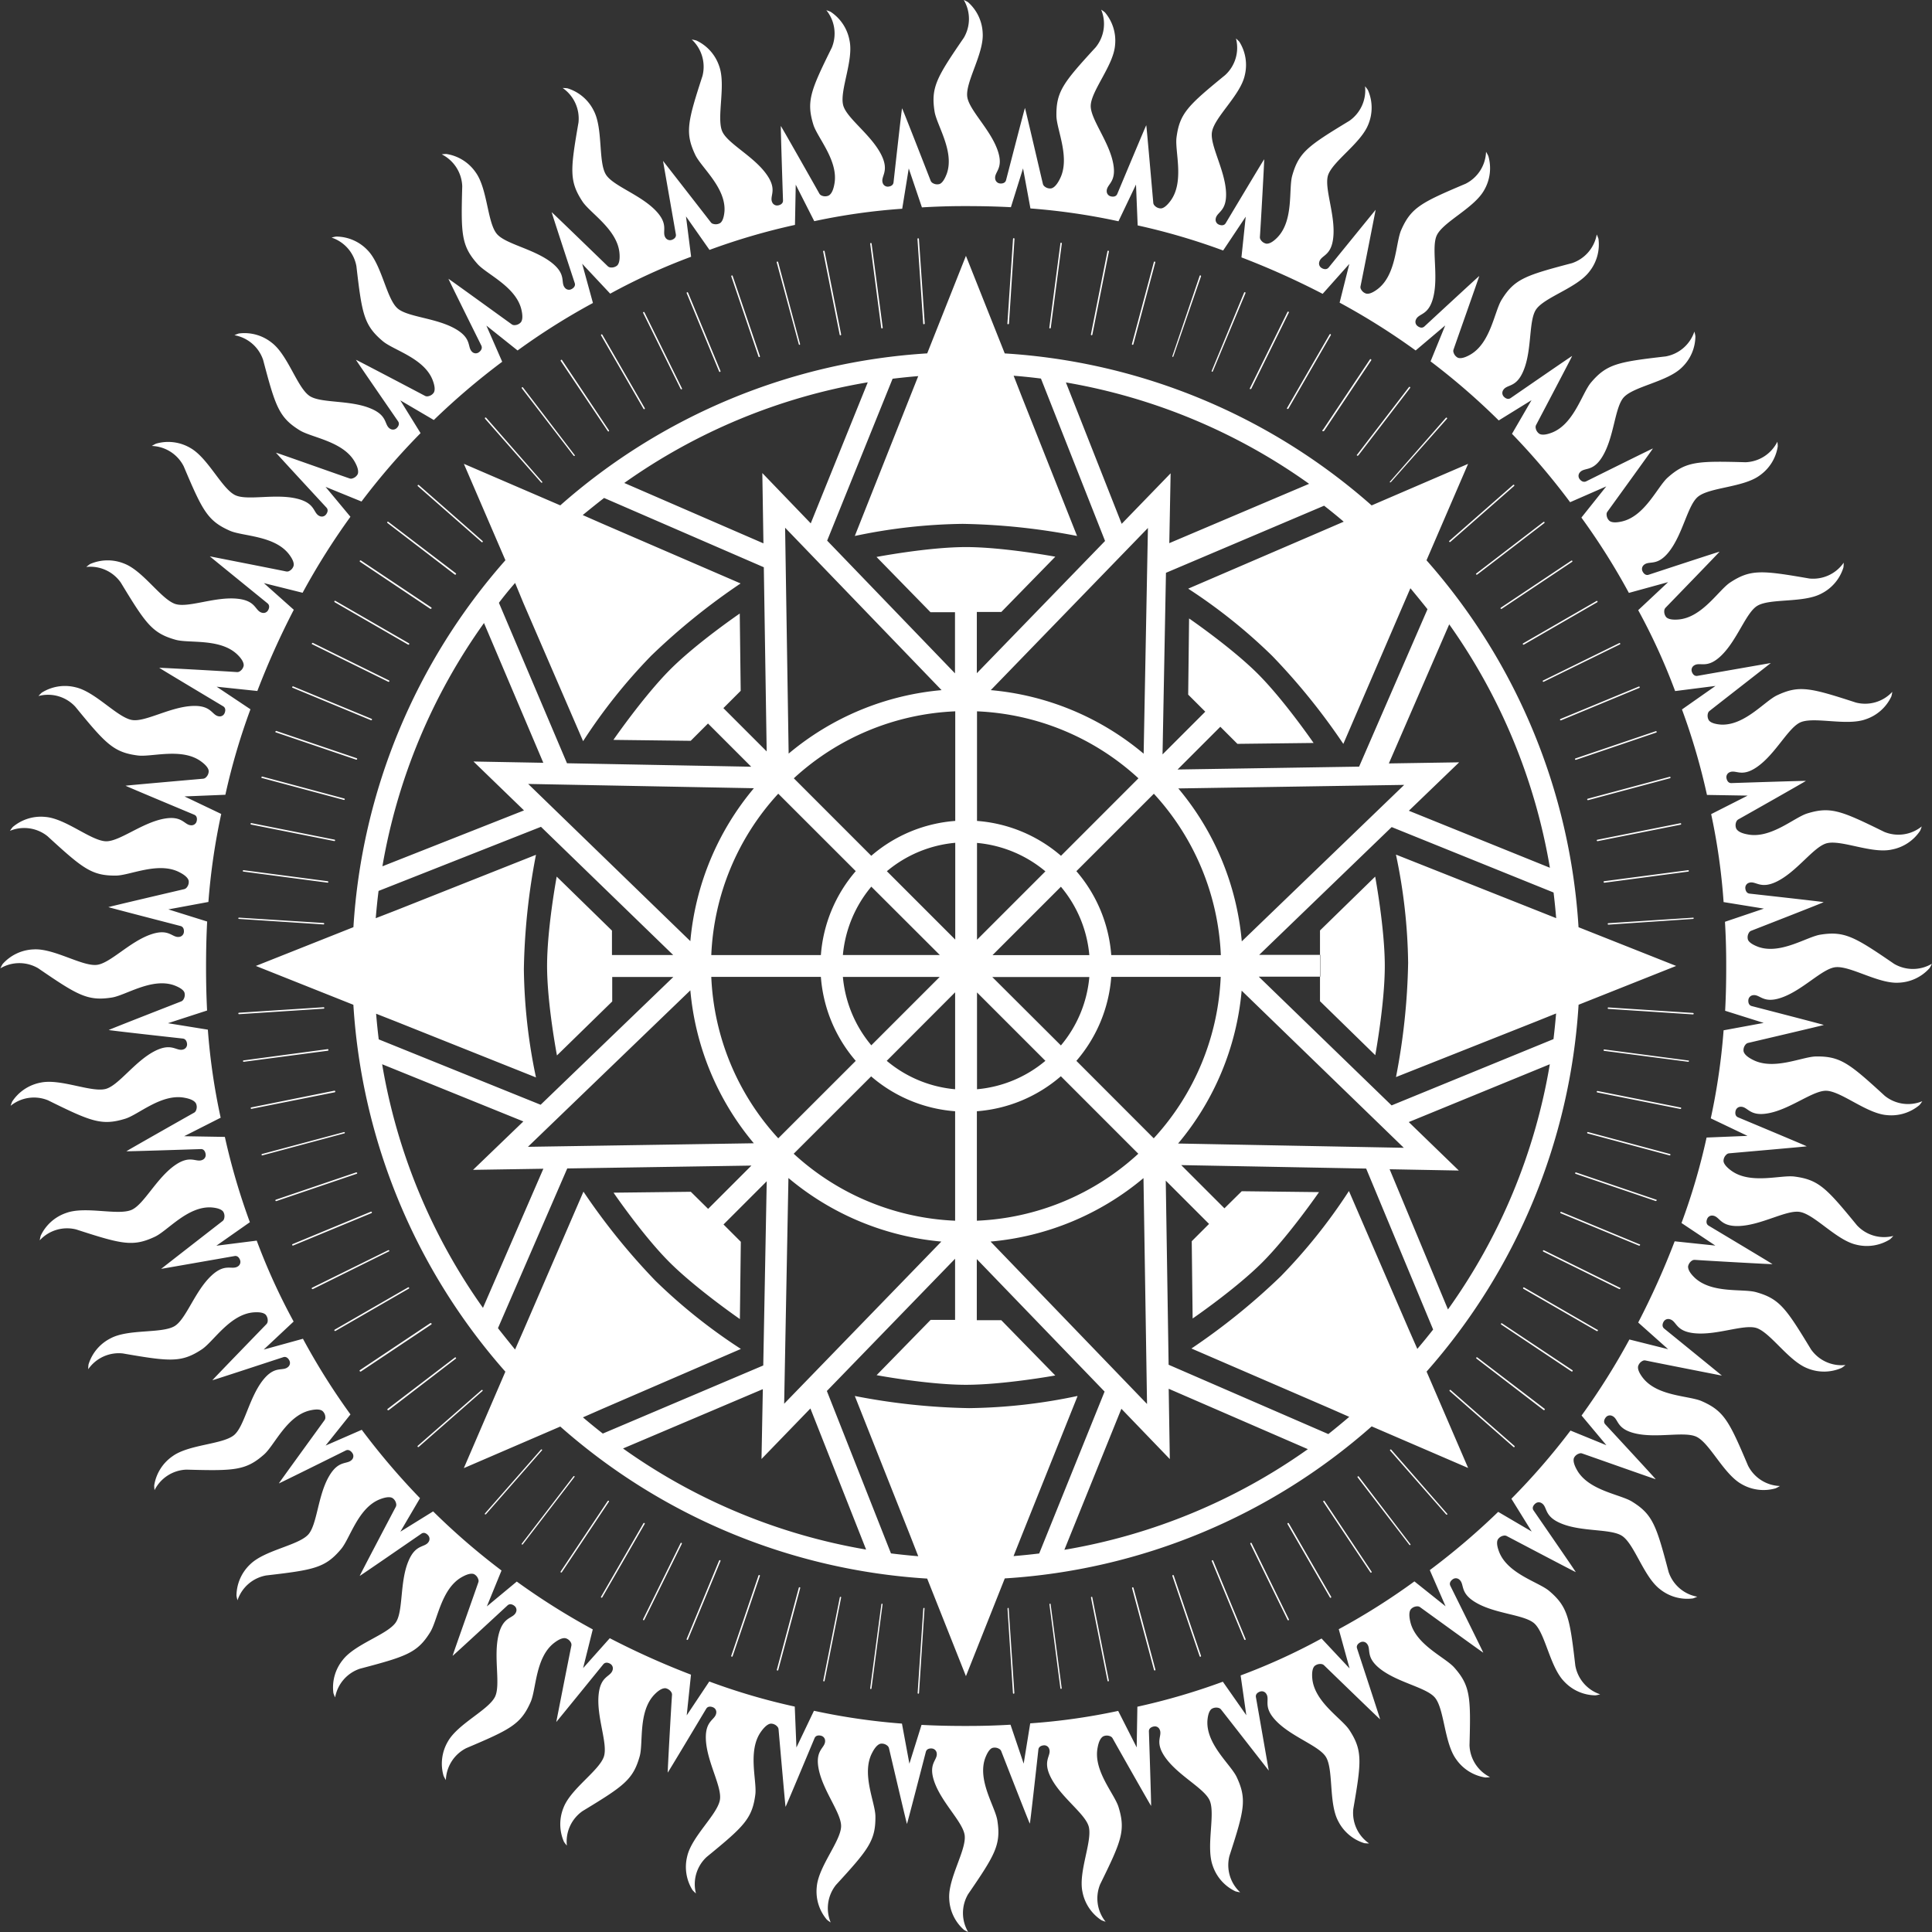 <svg xmlns="http://www.w3.org/2000/svg" viewBox="0 0 452.03 452.03">
  <rect x="0" y="0" width="452.03" height="452.03" fill="#333333" stroke="none"/>
  <path d="M75.72,236l-19.79,1.29h0a.17.17,0,0,1-.17-.16.17.17,0,0,1,.16-.18l19.78-1.29a.16.16,0,0,1,.18.16A.17.17,0,0,1,75.72,236Zm1.12,9.61a.16.16,0,0,0-.19-.14L57,248.1a.17.17,0,0,0-.15.19.18.18,0,0,0,.17.14h0l19.66-2.59A.16.16,0,0,0,76.84,245.65Zm1.6,9.72a.19.19,0,0,0-.2-.14L58.8,259.1a.17.17,0,0,0-.14.2.18.18,0,0,0,.17.14h0l19.45-3.87A.17.17,0,0,0,78.44,255.37ZM80.68,265a.17.17,0,0,0-.21-.12L61.32,270a.17.17,0,0,0-.12.21.17.17,0,0,0,.16.12h0l19.15-5.14A.16.16,0,0,0,80.68,265Zm2.86,9.42a.18.18,0,0,0-.22-.11l-18.77,6.38a.16.16,0,0,0-.11.21.17.17,0,0,0,.16.12h.06l18.77-6.38A.16.16,0,0,0,83.54,274.38ZM87,283.59a.19.19,0,0,0-.23-.09l-18.32,7.59a.18.18,0,0,0-.09.22.17.17,0,0,0,.16.11l.06,0,18.32-7.58A.19.19,0,0,0,87,283.59Zm4.06,9a.18.18,0,0,0-.23-.08l-17.78,8.77a.17.17,0,0,0,.07.33l.08,0L91,292.79A.17.17,0,0,0,91.07,292.56Zm4.64,8.69a.17.17,0,0,0-.23-.07L78.31,311.1a.18.18,0,0,0-.07.23.19.19,0,0,0,.15.08.15.15,0,0,0,.09,0l17.17-9.91A.17.17,0,0,0,95.71,301.25Zm5.2,8.36a.18.18,0,0,0-.24-.05l-16.48,11a.16.16,0,0,0,0,.23.17.17,0,0,0,.14.08.19.19,0,0,0,.1,0l16.48-11A.17.17,0,0,0,100.91,309.61Zm5.73,8a.16.16,0,0,0-.23,0L90.68,329.65a.17.17,0,0,0,0,.24.2.2,0,0,0,.14.06.17.17,0,0,0,.1,0l15.73-12.07A.17.17,0,0,0,106.64,317.61Zm6.25,7.61a.16.16,0,0,0-.24,0L97.74,338.28a.17.17,0,0,0,0,.24.16.16,0,0,0,.24,0l14.91-13.07A.17.17,0,0,0,112.89,325.22Zm13.92,13.92a.17.17,0,0,0-.24,0l-13.08,14.91a.17.17,0,0,0,0,.24.15.15,0,0,0,.11,0,.16.16,0,0,0,.13-.06l13.07-14.9A.16.16,0,0,0,126.81,339.14Zm7.61,6.24a.17.17,0,0,0-.24,0l-12.07,15.73a.16.16,0,0,0,0,.23.15.15,0,0,0,.11,0,.15.15,0,0,0,.13-.07l12.07-15.73A.17.17,0,0,0,134.42,345.38Zm8,5.74a.16.16,0,0,0-.23.05l-11,16.48a.18.18,0,0,0,.05.24.16.16,0,0,0,.09,0,.16.16,0,0,0,.14-.08l11-16.48A.18.18,0,0,0,142.42,351.12Zm8.36,5.2a.17.17,0,0,0-.23.06l-9.91,17.17a.16.16,0,0,0,.06.23l.08,0a.16.16,0,0,0,.15-.09l9.92-17.17A.18.18,0,0,0,150.78,356.32Zm8.69,4.64a.17.17,0,0,0-.23.08l-8.77,17.78a.17.17,0,0,0,.08.23l.07,0a.18.18,0,0,0,.15-.1l8.77-17.78A.16.16,0,0,0,159.47,361Zm9,4.06a.18.18,0,0,0-.22.1l-7.58,18.31a.17.17,0,0,0,.09.23h.06a.17.17,0,0,0,.16-.11l7.59-18.31A.19.19,0,0,0,168.43,365Zm9.22,3.47a.18.18,0,0,0-.22.11l-6.37,18.77a.18.18,0,0,0,.11.22h.05a.17.17,0,0,0,.16-.12l6.38-18.77A.18.18,0,0,0,177.65,368.49Zm9.42,2.86a.18.18,0,0,0-.21.12l-5.13,19.15a.17.17,0,0,0,.12.21h.05a.17.17,0,0,0,.16-.13l5.13-19.15A.17.17,0,0,0,187.07,371.35Zm9.59,2.24a.17.17,0,0,0-.2.13l-3.87,19.45a.17.17,0,0,0,.14.2h0a.18.18,0,0,0,.17-.14l3.86-19.44A.16.16,0,0,0,196.66,373.59Zm9.72,1.6a.18.18,0,0,0-.2.15L203.6,395a.16.16,0,0,0,.14.19h0a.17.17,0,0,0,.16-.15l2.59-19.66A.17.17,0,0,0,206.38,375.19Zm9.79,1a.19.19,0,0,0-.18.16L214.7,396.1a.17.17,0,0,0,.15.18h0a.18.18,0,0,0,.17-.16l1.29-19.78A.17.17,0,0,0,216.17,376.15Zm19.69,0a.17.17,0,0,0-.16.19L237,396.12a.17.17,0,0,0,.17.16h0a.17.17,0,0,0,.16-.18L236,376.31A.19.19,0,0,0,235.86,376.15Zm9.79-1a.16.16,0,0,0-.14.19L248.1,395a.17.17,0,0,0,.16.15h0a.16.16,0,0,0,.14-.19l-2.59-19.65A.16.16,0,0,0,245.65,375.19Zm9.72-1.6a.17.17,0,0,0-.14.2l3.87,19.44a.18.18,0,0,0,.17.14h0a.19.19,0,0,0,.14-.2l-3.87-19.45A.17.17,0,0,0,255.37,373.59Zm9.8-2.12a.18.18,0,0,0-.21-.12.17.17,0,0,0-.12.21L270,390.71a.17.17,0,0,0,.16.13h.05a.17.17,0,0,0,.12-.21Zm9.42-2.87a.16.16,0,0,0-.21-.11.18.18,0,0,0-.11.22l6.38,18.77a.17.17,0,0,0,.16.12h.05a.18.18,0,0,0,.11-.22Zm9.23-3.48a.19.19,0,0,0-.23-.1.19.19,0,0,0-.09.23l7.59,18.31a.17.17,0,0,0,.16.11h.06a.17.17,0,0,0,.09-.23Zm9-4.08a.17.17,0,0,0-.23-.08.18.18,0,0,0-.08.23L301.25,379a.18.18,0,0,0,.16.1l.07,0a.17.17,0,0,0,.08-.23Zm8.69-4.66a.17.17,0,0,0-.23-.06.17.17,0,0,0-.07.23l9.92,17.17a.15.15,0,0,0,.23.06.16.16,0,0,0,.06-.23Zm8.36-5.21a.17.17,0,0,0-.23-.05.18.18,0,0,0-.05.24l11,16.48a.16.16,0,0,0,.14.08l.09,0a.18.18,0,0,0,.05-.24Zm8-5.75a.18.18,0,0,0-.24,0,.17.17,0,0,0,0,.24l12.07,15.73a.15.15,0,0,0,.13.07.15.15,0,0,0,.11,0,.16.16,0,0,0,0-.23Zm7.61-6.27a.17.17,0,0,0-.24,0,.16.16,0,0,0,0,.24l13.07,14.9a.16.16,0,0,0,.13.06.15.15,0,0,0,.11,0,.16.16,0,0,0,0-.24Zm13.92-13.94a.16.16,0,0,0-.24,0,.17.17,0,0,0,0,.24l14.91,13.07a.16.16,0,0,0,.24,0,.17.17,0,0,0,0-.24Zm6.24-7.63a.17.17,0,0,0-.24,0,.18.18,0,0,0,0,.24l15.73,12.07a.17.17,0,0,0,.1,0,.16.16,0,0,0,.13-.06.16.16,0,0,0,0-.24Zm5.73-8a.17.17,0,0,0-.18.28l16.48,11a.17.17,0,0,0,.1,0,.17.17,0,0,0,.14-.08.16.16,0,0,0-.05-.23Zm22.37,1.54-17.17-9.92a.17.17,0,0,0-.23.07.17.17,0,0,0,.06.23l17.17,9.91a.15.15,0,0,0,.09,0,.16.16,0,0,0,.14-.08A.16.16,0,0,0,373.72,311.1Zm5.25-9.85-17.78-8.77a.18.18,0,0,0-.23.08.17.17,0,0,0,.08.23l17.78,8.77.08,0a.18.18,0,0,0,.15-.1A.18.18,0,0,0,379,301.25Zm4.59-10.16-18.31-7.59a.19.19,0,0,0-.23.09.19.19,0,0,0,.1.23l18.31,7.58.07,0a.17.17,0,0,0,.16-.11A.17.17,0,0,0,383.56,291.09Zm3.92-10.44-18.77-6.38a.18.18,0,0,0-.22.11.16.16,0,0,0,.11.21L387.37,281h.06a.18.18,0,0,0,.16-.12A.16.16,0,0,0,387.48,280.65ZM390.71,270l-19.15-5.13a.17.17,0,0,0-.21.12.16.16,0,0,0,.12.2l19.15,5.14h.05a.17.17,0,0,0,.16-.12A.17.17,0,0,0,390.71,270Zm2.52-10.87-19.44-3.87a.18.18,0,0,0-.2.14.17.17,0,0,0,.13.2l19.45,3.87h0a.18.18,0,0,0,.17-.14A.19.19,0,0,0,393.23,259.1Zm1.81-11-19.66-2.59a.17.17,0,0,0-.19.14.16.16,0,0,0,.15.19L395,248.43h0a.16.16,0,0,0,.16-.14A.16.16,0,0,0,395,248.1ZM396.12,237l-19.78-1.29a.18.18,0,0,0-.19.16.18.18,0,0,0,.16.18l19.79,1.29h0a.17.17,0,0,0,.17-.16A.18.18,0,0,0,396.12,237Zm0-22.29L376.31,216a.18.18,0,0,0-.16.18.18.18,0,0,0,.17.16h0L396.12,215a.19.19,0,0,0,.16-.19A.17.17,0,0,0,396.1,214.7Zm-20.91-8.32a.16.16,0,0,0,.17.14h0L395,203.93a.16.16,0,0,0,.14-.19.16.16,0,0,0-.19-.14l-19.65,2.58A.18.18,0,0,0,375.19,206.38Zm-1.6-9.72a.16.16,0,0,0,.16.14h0l19.44-3.86a.19.19,0,0,0,.14-.2.17.17,0,0,0-.2-.14l-19.45,3.87A.17.17,0,0,0,373.59,196.66Zm-2.24-9.59a.17.17,0,0,0,.16.13h.05l19.15-5.13a.17.17,0,0,0-.09-.33l-19.15,5.13A.18.18,0,0,0,371.35,187.07Zm-2.86-9.42a.18.18,0,0,0,.16.12h.06l18.77-6.38a.16.16,0,0,0,.11-.21.18.18,0,0,0-.22-.11l-18.77,6.37A.18.18,0,0,0,368.49,177.65ZM365,168.43a.17.17,0,0,0,.16.11h.07l18.31-7.59a.18.18,0,0,0,.1-.22.17.17,0,0,0-.23-.09l-18.31,7.58A.18.18,0,0,0,365,168.43Zm-4.06-9a.16.16,0,0,0,.15.09.12.12,0,0,0,.08,0L379,150.77a.17.17,0,0,0,.08-.22.17.17,0,0,0-.23-.08L361,159.24A.17.17,0,0,0,361,159.47Zm-4.64-8.69a.16.16,0,0,0,.15.09l.08,0,17.17-9.92a.17.17,0,0,0,.06-.23.16.16,0,0,0-.23-.06l-17.17,9.91A.17.17,0,0,0,356.32,150.78Zm-5.2-8.36a.17.17,0,0,0,.14.08.14.14,0,0,0,.09,0l16.49-11a.16.16,0,0,0,.05-.23.18.18,0,0,0-.24-.05l-16.48,11A.16.16,0,0,0,351.12,142.42Zm-5.74-8a.21.21,0,0,0,.14.07.18.18,0,0,0,.1,0l15.73-12.07a.16.16,0,0,0,0-.24.16.16,0,0,0-.23,0l-15.73,12.07A.17.17,0,0,0,345.38,134.42Zm-6.24-7.61a.16.16,0,0,0,.24,0l14.9-13.07a.16.16,0,0,0,0-.24.17.17,0,0,0-.24,0l-14.91,13.08A.17.17,0,0,0,339.14,126.81Zm-13.92-13.92a.15.15,0,0,0,.11,0,.16.16,0,0,0,.13-.06L338.53,98a.16.16,0,0,0,0-.24.17.17,0,0,0-.24,0l-13.07,14.91A.16.16,0,0,0,325.22,112.89Zm-7.61-6.25a.14.14,0,0,0,.1,0,.17.17,0,0,0,.14-.07l12.07-15.73a.17.17,0,1,0-.27-.2l-12.07,15.73A.16.16,0,0,0,317.61,106.64Zm-8-5.73a.16.16,0,0,0,.09,0,.16.16,0,0,0,.14-.08l11-16.48a.18.18,0,0,0-.05-.24.16.16,0,0,0-.23,0l-11,16.48A.18.18,0,0,0,309.61,100.91Zm-8.36-5.2a.11.11,0,0,0,.08,0,.18.18,0,0,0,.15-.08l9.91-17.17a.18.18,0,0,0-.06-.24.18.18,0,0,0-.23.07l-9.92,17.17A.17.17,0,0,0,301.25,95.71Zm-8.69-4.64.08,0a.18.18,0,0,0,.15-.1l8.77-17.78a.17.17,0,0,0-.08-.23.17.17,0,0,0-.23.08l-8.77,17.78A.18.18,0,0,0,292.56,91.07Zm-9-4.06h.07a.17.17,0,0,0,.16-.11L291.4,68.6a.17.17,0,0,0-.09-.23.18.18,0,0,0-.22.09L283.5,86.78A.19.19,0,0,0,283.59,87Zm-9.21-3.47h.05a.17.17,0,0,0,.16-.12L281,64.66a.18.18,0,0,0-.11-.22.16.16,0,0,0-.21.11l-6.38,18.77A.18.18,0,0,0,274.38,83.54ZM265,80.68h0a.18.18,0,0,0,.17-.12l5.13-19.15a.17.17,0,0,0-.12-.21.17.17,0,0,0-.21.12l-5.13,19.15A.17.17,0,0,0,265,80.68Zm-9.59-2.24h0a.18.18,0,0,0,.17-.14l3.87-19.45a.19.19,0,0,0-.14-.2.17.17,0,0,0-.2.14l-3.87,19.44A.18.18,0,0,0,255.37,78.44Zm-9.72-1.6h0a.16.16,0,0,0,.16-.15L248.43,57a.17.17,0,1,0-.33,0l-2.59,19.66A.16.16,0,0,0,245.65,76.84Zm-9.79-1h0a.16.16,0,0,0,.17-.15l1.29-19.79a.17.17,0,0,0-.16-.18.18.18,0,0,0-.18.16L235.7,75.69A.16.16,0,0,0,235.86,75.87Zm-19.7,0h0a.16.16,0,0,0,.16-.18L215,55.91a.18.18,0,0,0-.19-.16.17.17,0,0,0-.15.18L216,75.72A.16.16,0,0,0,216.16,75.87Zm-9.81,1h0a.17.17,0,0,0,.14-.19L203.93,57a.18.18,0,0,0-.19-.15.17.17,0,0,0-.14.19l2.58,19.66A.18.18,0,0,0,206.35,76.84Zm-9.72,1.61h0a.17.17,0,0,0,.13-.2L192.93,58.8a.17.17,0,1,0-.34.06l3.87,19.45A.18.18,0,0,0,196.63,78.45Zm-9.77,2.11a.17.17,0,0,0,.17.12h0a.17.17,0,0,0,.12-.21l-5.13-19.15a.17.17,0,0,0-.21-.12.17.17,0,0,0-.12.21Zm-9.43,2.87a.18.18,0,0,0,.17.12h.05a.18.18,0,0,0,.11-.22l-6.38-18.77a.16.16,0,0,0-.21-.11.18.18,0,0,0-.11.22Zm-9.22,3.48a.17.17,0,0,0,.16.11h.06a.19.19,0,0,0,.1-.23l-7.59-18.32a.18.18,0,0,0-.22-.09.17.17,0,0,0-.09.23Zm-9,4.08a.18.18,0,0,0,.15.1l.08,0a.16.16,0,0,0,.07-.23l-8.77-17.78a.16.16,0,0,0-.22-.08.17.17,0,0,0-.08.23Zm-8.69,4.66a.18.18,0,0,0,.15.08.11.11,0,0,0,.08,0,.18.18,0,0,0,.07-.23l-9.92-17.17a.17.17,0,1,0-.29.17Zm-8.36,5.21a.16.16,0,0,0,.14.08.16.16,0,0,0,.09,0,.18.18,0,0,0,.05-.24l-11-16.48a.17.17,0,0,0-.23,0,.18.18,0,0,0-.05.24Zm-8,5.75a.15.15,0,0,0,.14.07.14.14,0,0,0,.1,0,.16.16,0,0,0,0-.23L122.38,90.68a.17.17,0,1,0-.27.2Zm-7.61,6.26a.16.16,0,0,0,.13.06.15.15,0,0,0,.11,0,.16.16,0,0,0,0-.24L113.75,97.74a.17.17,0,0,0-.26.23Zm-13.92,13.95a.16.16,0,0,0,.24,0,.17.17,0,0,0,0-.24L98,113.49a.17.17,0,0,0-.23.26Zm-6.24,7.63a.18.18,0,0,0,.1,0,.17.17,0,0,0,.13-.07.16.16,0,0,0,0-.24L90.88,122.11a.17.17,0,1,0-.2.27Zm-5.74,8a.19.19,0,0,0,.1,0,.17.17,0,0,0,.14-.08.16.16,0,0,0,0-.23l-16.48-11a.18.18,0,0,0-.24.05.16.16,0,0,0,0,.23Zm-22.36-1.54,17.17,9.92.08,0a.17.17,0,0,0,.09-.32l-17.17-9.91a.17.17,0,1,0-.17.29Zm-5.25,9.84,17.78,8.77a.11.11,0,0,0,.08,0,.16.16,0,0,0,.15-.09.17.17,0,0,0-.08-.23l-17.78-8.77a.17.17,0,0,0-.23.08A.16.16,0,0,0,73.06,150.77Zm-4.6,10.17,18.32,7.59h.07a.18.18,0,0,0,.16-.11.18.18,0,0,0-.1-.22l-18.32-7.58a.16.16,0,0,0-.22.09A.18.18,0,0,0,68.46,160.94Zm-3.91,10.44,18.77,6.38h.06a.18.18,0,0,0,.16-.12.18.18,0,0,0-.11-.22l-18.77-6.37a.18.18,0,0,0-.22.11A.16.16,0,0,0,64.55,171.38Zm-3.23,10.68,19.15,5.13h0a.17.17,0,0,0,.17-.13.18.18,0,0,0-.12-.21l-19.15-5.13a.17.17,0,0,0-.21.12A.17.17,0,0,0,61.32,182.06ZM58.8,192.93l19.44,3.86h0a.16.16,0,0,0,.16-.14.17.17,0,0,0-.13-.2l-19.45-3.87a.17.17,0,0,0-.06.34Zm-1.81,11,19.66,2.59h0a.17.17,0,0,0,.17-.14.18.18,0,0,0-.15-.2L57,203.6a.17.17,0,0,0-.19.14A.17.17,0,0,0,57,203.93ZM55.91,215l19.78,1.29h0a.17.17,0,0,0,0-.34L55.93,214.7a.17.17,0,0,0-.18.15A.17.17,0,0,0,55.91,215Zm252.93,2.7v16.55l12.93,12.63S324,234.83,324,226s-2.25-20.9-2.25-20.9Zm24.93,103.19,9.73,22.57-22.57-9.73a142.87,142.87,0,0,1-85.84,35.57L226,392.17l-9.07-22.83a142.87,142.87,0,0,1-85.84-35.57l-22.57,9.73,9.72-22.57a142.94,142.94,0,0,1-35.56-85.84L59.86,226l22.83-9.07a142.94,142.94,0,0,1,35.56-85.85l-9.72-22.56,22.56,9.72a143,143,0,0,1,85.85-35.56L226,59.86l9.08,22.83a142.94,142.94,0,0,1,85.84,35.56l22.57-9.72-9.73,22.56a142.87,142.87,0,0,1,35.57,85.85L392.17,226l-22.83,9.08a142.87,142.87,0,0,1-35.57,85.84ZM362.61,249l-33,13.53,11.71,11.34-16.19-.3,13.65,32.8A137.58,137.58,0,0,0,362.61,249Zm-95.07,26.64a64.48,64.48,0,0,1-35.78,14.85l36.61,38Zm-47.29,14.85a64.57,64.57,0,0,1-35.78-14.87l-1,52.81Zm-43.88-23a64.48,64.48,0,0,1-14.85-35.78l-38,36.61Zm-14.85-47.29a64.5,64.5,0,0,1,14.87-35.78l-52.81-1Zm23-43.88a64.48,64.48,0,0,1,35.78-14.85l-36.61-38Zm47.29-14.85a64.37,64.37,0,0,1,35.77,14.87l1-52.81Zm43.88,23a64.48,64.48,0,0,1,14.85,35.78l38-36.61Zm9.95,39a59.47,59.47,0,0,0-15.67-37.76l-18.13,18.12A33.92,33.92,0,0,1,260,223.46Zm-57.05-3.6,16-16a28.93,28.93,0,0,0-16-6.65Zm-5.09-22.68a28.93,28.93,0,0,0-16,6.65l16,16Zm-19.64,10.26a28.93,28.93,0,0,0-6.65,16h22.68Zm-6.65,21.12a28.93,28.93,0,0,0,6.65,16l16-16Zm10.26,19.63a28.79,28.79,0,0,0,16,6.65V232.17Zm21.12,6.65a28.79,28.79,0,0,0,16-6.65l-16-16Zm19.63-10.25a28.79,28.79,0,0,0,6.65-16H232.17Zm6.65-21.13a28.79,28.79,0,0,0-6.65-16l-16,16Zm11.49-41.37a59.42,59.42,0,0,0-37.77-15.67v25.64a33.92,33.92,0,0,1,19.65,8.16Zm-42.86-15.67a59.42,59.42,0,0,0-37.77,15.67l18.12,18.13a33.92,33.92,0,0,1,19.65-8.16ZM182.09,185.7a59.42,59.42,0,0,0-15.67,37.76h25.64a33.92,33.92,0,0,1,8.16-19.64Zm-15.67,42.86a59.42,59.42,0,0,0,15.67,37.77l18.13-18.12a33.92,33.92,0,0,1-8.16-19.65Zm19.28,41.38a59.47,59.47,0,0,0,37.77,15.67V260a33.92,33.92,0,0,1-19.65-8.16Zm42.86,15.67a59.47,59.47,0,0,0,37.77-15.67l-18.12-18.13A33.92,33.92,0,0,1,228.56,260Zm41.38-19.28a59.47,59.47,0,0,0,15.67-37.77H260a33.92,33.92,0,0,1-8.16,19.65Zm5.7,1.22,52.81,1-37.94-36.77A64.51,64.51,0,0,1,275.64,267.55Zm51-67.59,32.78,13,4.68,1.86q-.25-3-.61-6l-37.88-15.31-31,29.9h14.3v5.1H294.51l31.08,30.12,37.88-15.51c.24-2,.44-4,.61-6L359.4,239l-32.78,13a152.61,152.61,0,0,0,2.84-26.74A128.54,128.54,0,0,0,326.62,200Zm12.44-53.9-14.13,32.56,16.45-.26-11.77,11.33,33,13.34A138,138,0,0,0,339.06,146.06ZM278,137.73,309.9,124l4.49-1.94q-2.25-1.92-4.59-3.74l-37,15.7-.8,42.49,10-10,1.78,1.78L278,162.52l.21-17.82s10,6.86,16.13,13,13,16.13,13,16.13l-17.82.21-4-4-10,10,42.47-.67,16-36.83q-2-2.51-4-4.91l-1.94,4.49L314.3,174.05a150.72,150.72,0,0,0-16.66-20.61A127.06,127.06,0,0,0,278,137.73ZM249.39,89.48l13.05,33.08,11.45-11.82-.31,16.34,32.71-13.88A137.85,137.85,0,0,0,249.39,89.48ZM200,125.4l13-32.77L214.84,88c-2,.16-4,.37-6,.61l-15.31,37.88,29.91,31.05v-14.3h-5.73l-12.63-12.93S217.2,128,226,128s20.91,2.25,20.91,2.25l-12.63,12.93h-5.73v14.33l30-30.94-15-38c-2.12-.27-4.24-.49-6.39-.66L239,92.63l13,32.77a152.37,152.37,0,0,0-26.74-2.83A128.44,128.44,0,0,0,200,125.4ZM146.06,113l32.56,14.13-.26-16.45,11.33,11.77,13.34-33A138,138,0,0,0,146.06,113Zm-25.54,23.39q-2,2.28-3.79,4.65l15.93,37.54,43.1.81-10.11-10.11-4.05,4.05-18.08-.22s7-10.13,13.19-16.37,16.37-13.19,16.37-13.19l.22,18.08-4.5,4.5.45-.45,10.13,10.13-.67-43.09-37.37-16.21c-1.69,1.31-3.36,2.66-5,4l4.55,2,32.39,14a152.84,152.84,0,0,0-20.91,16.9,128.93,128.93,0,0,0-15.94,20l-14-32.39Zm-31,66.28,33.08-13.06-11.82-11.44,16.34.3-13.88-32.7A137.85,137.85,0,0,0,89.48,202.64Zm35.92,49.43L92.63,239,88,237.18c.16,2,.37,4,.61,6l37.88,15.3,31.05-29.9h-14.3v5.73l-12.93,12.63S128,234.83,128,226s2.25-20.9,2.25-20.9l12.93,12.63v5.72h14.33l-30.94-30-38,15c-.27,2.12-.48,4.24-.66,6.38L92.63,213l32.77-13a152.94,152.94,0,0,0-2.83,26.73A129.13,129.13,0,0,0,125.4,252.07ZM113,306l14.13-32.55-16.45.26,11.77-11.33L89.41,249A137.86,137.86,0,0,0,113,306Zm60.33,9.62-32.39,14-4.55,2c1.52,1.29,3.07,2.56,4.65,3.79l37.54-15.93.81-43.1-10.11,10.11-.45-.45,4.5,4.5-.22,18.08s-10.13-7-16.37-13.2-13.19-16.37-13.19-16.37l18.08-.21,4.05,4,10.13-10.13-43.09.67-16.21,37.37q2,2.54,4,5l2-4.55,14-32.39a152.84,152.84,0,0,0,16.9,20.91A128.93,128.93,0,0,0,173.3,315.58Zm29.34,47-13.06-33.08-11.44,11.82.31-16.34-32.71,13.88A137.85,137.85,0,0,0,202.64,362.55Zm49.43-35.93L239,359.4l-1.86,4.68q3-.25,6-.61l15.3-37.88-29.9-31v14.3h5.73l12.63,12.93S234.83,324,226,324s-20.9-2.25-20.9-2.25l12.63-12.93h5.73V294.51l-30,30.94,15,38c2.12.26,4.24.48,6.38.66L213,359.4l-13-32.78a152.42,152.42,0,0,0,26.73,2.84A128.7,128.7,0,0,0,252.07,326.62ZM306,339.06l-32.56-14.13.26,16.45-11.33-11.77-13.34,33A138,138,0,0,0,306,339.06Zm9.7-7.55-4.55-2-32.39-14a152.84,152.84,0,0,0,20.91-16.9,128.93,128.93,0,0,0,15.94-19.95l14,32.39,2,4.55q1.89-2.22,3.7-4.53l-15.67-37.66-43.27-.81,10.11,10.11,4.05-4,18.08.21s-7,10.14-13.2,16.37-16.37,13.2-16.37,13.2l-.21-18.08,5.85-5.85-1.8,1.8-10.13-10.13.67,43.08,37.37,16.22Q313.23,333.59,315.67,331.51ZM452,225.49a8.5,8.5,0,0,1-.52,1,10.2,10.2,0,0,1-7.26,3.43c-4.71.29-11.22-3.94-14.71-3.63-3.14.27-7.76,5.48-12.83,7.17-4.28,1.43-4.88-.94-6.61-.6a1.25,1.25,0,0,0-1,1.06s-.2,1.21.78,1.47c2.85.74,16.87,4.36,16.86,4.42s-15.17,3.61-17.69,4.2a1.12,1.12,0,0,0-.64.42,2,2,0,0,0-.44,1.51c.07.37.39,1.12,2.13,2,4.9,2.59,11.59-.72,14.83-.76,5.73-.07,7.81,1.63,16.08,9.21a8.69,8.69,0,0,0,8.78,1.26,7.92,7.92,0,0,1-.65.89,10.23,10.23,0,0,1-7.67,2.36c-4.7-.38-10.55-5.5-14.05-5.69-3.14-.17-8.46,4.33-13.71,5.27-4.44.81-4.7-1.62-6.46-1.53a1.23,1.23,0,0,0-1.13.91s-.38,1.17.56,1.56c2.72,1.14,16.07,6.72,16.06,6.78s-15.54,1.41-18.11,1.64a1.06,1.06,0,0,0-.69.32,2,2,0,0,0-.66,1.44c0,.37.24,1.15,1.83,2.31,4.48,3.26,11.57.94,14.79,1.37,5.67.74,7.49,2.72,14.6,11.4a8.65,8.65,0,0,0,8.51,2.49,8.56,8.56,0,0,1-.77.79,10.21,10.21,0,0,1-7.93,1.25c-4.6-1.05-9.66-7-13.1-7.64-3.08-.61-9,3.09-14.32,3.28-4.51.16-4.42-2.28-6.18-2.44a1.22,1.22,0,0,0-1.24.74s-.54,1.1.33,1.62c2.53,1.52,14.95,8.94,14.93,9s-15.58-.81-18.16-1a1.13,1.13,0,0,0-.73.22,2.07,2.07,0,0,0-.85,1.33c0,.38.07,1.18,1.47,2.55,4,3.87,11.33,2.58,14.45,3.46,5.51,1.55,7,3.77,12.83,13.37a8.7,8.7,0,0,0,8.07,3.67,7.05,7.05,0,0,1-.88.67,10.2,10.2,0,0,1-8,.11c-4.4-1.69-8.57-8.25-11.88-9.42-3-1-9.33,1.77-14.64,1.2-4.48-.48-4-2.88-5.77-3.29a1.24,1.24,0,0,0-1.34.55s-.69,1,.1,1.66c2.29,1.86,13.53,11,13.5,11s-15.3-3-17.84-3.53a1,1,0,0,0-.75.11,2,2,0,0,0-1,1.2c-.09.36-.11,1.17,1.09,2.73,3.39,4.39,10.84,4.16,13.81,5.48,5.24,2.31,6.42,4.73,10.8,15.06a8.69,8.69,0,0,0,7.47,4.78,8.31,8.31,0,0,1-1,.54,10.22,10.22,0,0,1-8-1c-4.12-2.3-7.31-9.38-10.41-11-2.79-1.46-9.49.42-14.67-.9-4.37-1.11-3.6-3.43-5.24-4.07a1.22,1.22,0,0,0-1.4.35s-.83.91-.14,1.66c2,2.16,11.83,12.79,11.79,12.83s-14.72-5.16-17.15-6a1,1,0,0,0-.76,0,2,2,0,0,0-1.2,1c-.14.35-.27,1.15.7,2.86,2.72,4.83,10.14,5.67,12.89,7.39,4.85,3,5.68,5.59,8.54,16.44a8.69,8.69,0,0,0,6.71,5.8,9.41,9.41,0,0,1-1,.4,10.18,10.18,0,0,1-7.73-2.16c-3.75-2.86-5.9-10.33-8.74-12.38-2.55-1.85-9.46-.94-14.39-3-4.17-1.72-3.07-3.91-4.61-4.78a1.22,1.22,0,0,0-1.44.15s-1,.78-.37,1.62c1.67,2.43,9.89,14.34,9.85,14.39s-13.84-7.22-16.13-8.42a1.08,1.08,0,0,0-.75-.1,2,2,0,0,0-1.33.86c-.19.32-.43,1.09.28,2.93,2,5.16,9.23,7.05,11.71,9.14,4.37,3.7,4.83,6.35,6.12,17.49a8.69,8.69,0,0,0,5.81,6.7,7.73,7.73,0,0,1-1.08.24,10.17,10.17,0,0,1-7.34-3.24c-3.3-3.36-4.37-11.06-6.89-13.5-2.26-2.18-9.23-2.26-13.82-5-3.88-2.3-2.48-4.3-3.88-5.39a1.22,1.22,0,0,0-1.44-.05s-1.05.64-.6,1.55c1.3,2.64,7.74,15.6,7.7,15.64s-12.67-9.11-14.77-10.63a1.06,1.06,0,0,0-.73-.2,2,2,0,0,0-1.43.66c-.24.29-.59,1-.14,2.94,1.25,5.4,8.13,8.29,10.28,10.71,3.8,4.29,3.88,7,3.57,18.19a8.67,8.67,0,0,0,4.8,7.45,7.57,7.57,0,0,1-1.1.09,10.2,10.2,0,0,1-6.81-4.25c-2.79-3.8-2.75-11.57-4.9-14.34-1.93-2.49-8.81-3.56-13-6.91-3.51-2.83-1.84-4.61-3.07-5.89a1.23,1.23,0,0,0-1.42-.25s-1.13.48-.81,1.44c.91,2.8,5.44,16.55,5.39,16.58s-11.24-10.82-13.1-12.62a1.12,1.12,0,0,0-.69-.31,2.08,2.08,0,0,0-1.52.45c-.27.26-.72.93-.56,2.89.47,5.53,6.87,9.37,8.66,12.07,3.15,4.79,2.85,7.46.94,18.51a8.69,8.69,0,0,0,3.7,8.06,8.79,8.79,0,0,1-1.11-.06,10.21,10.21,0,0,1-6.13-5.18c-2.22-4.16-1.08-11.85-2.81-14.9-1.56-2.73-8.21-4.77-11.85-8.68-3.08-3.3-1.17-4.83-2.21-6.26a1.22,1.22,0,0,0-1.37-.46s-1.19.32-1,1.32c.51,2.9,3,17.15,3,17.17S287.29,402,285.71,400a1.13,1.13,0,0,0-.64-.41,2.06,2.06,0,0,0-1.57.23c-.3.22-.85.82-1,2.78-.32,5.54,5.47,10.25,6.85,13.18,2.44,5.19,1.76,7.79-1.7,18.46a8.66,8.66,0,0,0,2.51,8.5,8.55,8.55,0,0,1-1.09-.22,10.21,10.21,0,0,1-5.33-6c-1.61-4.43.62-11.87-.66-15.14-1.15-2.93-7.45-5.89-10.5-10.28-2.57-3.71-.47-4.95-1.29-6.51a1.2,1.2,0,0,0-1.29-.65s-1.22.14-1.19,1.15c.1,2.95.57,17.42.51,17.43s-7.74-13.54-9-15.8a1.1,1.1,0,0,0-.57-.49,2.05,2.05,0,0,0-1.58,0c-.34.18-1,.69-1.35,2.62-1.11,5.43,4,10.92,4.9,14,1.68,5.48.63,7.95-4.31,18a8.68,8.68,0,0,0,1.27,8.78,9.35,9.35,0,0,1-1-.37,10.24,10.24,0,0,1-4.43-6.7c-.95-4.62,2.31-11.67,1.51-15.08-.72-3.06-6.54-6.9-8.93-11.67-2-4,.24-5-.35-6.63a1.22,1.22,0,0,0-1.18-.83s-1.23,0-1.35,1c-.32,2.93-1.92,17.31-2,17.32s-5.74-14.51-6.68-16.92a1.07,1.07,0,0,0-.5-.57,2,2,0,0,0-1.57-.22c-.35.12-1,.55-1.7,2.4-1.87,5.22,2.35,11.37,2.85,14.57.89,5.66-.5,8-6.83,17.23a8.7,8.7,0,0,0,0,8.87,8.5,8.5,0,0,1-1-.52,10.2,10.2,0,0,1-3.43-7.26c-.29-4.71,3.94-11.22,3.63-14.71-.28-3.14-5.48-7.76-7.17-12.83-1.43-4.28.94-4.88.6-6.61a1.25,1.25,0,0,0-1.06-1s-1.21-.2-1.47.78c-.74,2.85-4.36,16.87-4.42,16.86s-3.61-15.17-4.2-17.69a1.12,1.12,0,0,0-.42-.64,2,2,0,0,0-1.52-.44c-.36.07-1.11.39-2,2.13-2.59,4.9.72,11.59.76,14.83.07,5.73-1.64,7.81-9.22,16.08a8.72,8.72,0,0,0-1.25,8.78,7.92,7.92,0,0,1-.89-.65,10.19,10.19,0,0,1-2.36-7.67c.38-4.7,5.5-10.55,5.69-14.05.17-3.14-4.33-8.46-5.28-13.71-.8-4.44,1.63-4.7,1.54-6.46a1.23,1.23,0,0,0-.91-1.13s-1.17-.38-1.56.56c-1.14,2.72-6.72,16.07-6.78,16.06s-1.41-15.54-1.64-18.11a1.06,1.06,0,0,0-.32-.69,2,2,0,0,0-1.44-.66c-.37,0-1.16.24-2.31,1.83-3.26,4.48-.94,11.57-1.37,14.79-.74,5.67-2.73,7.49-11.41,14.6a8.67,8.67,0,0,0-2.48,8.51,8.56,8.56,0,0,1-.79-.77,10.21,10.21,0,0,1-1.25-7.93c1.05-4.6,6.95-9.66,7.63-13.1.62-3.08-3.08-9-3.27-14.32-.16-4.51,2.28-4.42,2.44-6.18a1.22,1.22,0,0,0-.74-1.24s-1.1-.54-1.62.33c-1.52,2.53-8.94,14.95-9,14.93s.81-15.58,1-18.16a1.13,1.13,0,0,0-.22-.73,2.07,2.07,0,0,0-1.33-.85c-.38,0-1.18.07-2.55,1.47-3.87,4-2.58,11.33-3.46,14.45-1.55,5.51-3.77,7-13.37,12.83a8.68,8.68,0,0,0-3.67,8.07,8,8,0,0,1-.68-.88,10.25,10.25,0,0,1-.1-8c1.69-4.4,8.25-8.57,9.42-11.88,1.05-3-1.77-9.33-1.2-14.64.48-4.48,2.88-4,3.29-5.77a1.24,1.24,0,0,0-.55-1.34s-1-.69-1.66.1c-1.86,2.29-11,13.53-11,13.5s3-15.3,3.53-17.84a1.09,1.09,0,0,0-.11-.75,2,2,0,0,0-1.2-1c-.36-.09-1.17-.11-2.73,1.09-4.39,3.39-4.17,10.84-5.48,13.81-2.31,5.24-4.73,6.42-15.06,10.8a8.69,8.69,0,0,0-4.78,7.47,8.31,8.31,0,0,1-.54-1,10.22,10.22,0,0,1,1-8c2.3-4.12,9.38-7.31,11-10.41,1.46-2.79-.42-9.49.9-14.67,1.11-4.37,3.43-3.6,4.07-5.24a1.22,1.22,0,0,0-.35-1.4s-.91-.83-1.66-.14c-2.16,2-12.79,11.83-12.84,11.79s5.17-14.72,6-17.15a1,1,0,0,0,0-.76,2,2,0,0,0-1-1.2c-.35-.14-1.15-.27-2.86.7-4.83,2.72-5.67,10.14-7.39,12.89-3,4.85-5.6,5.68-16.44,8.54a8.68,8.68,0,0,0-5.8,6.71,7.7,7.7,0,0,1-.4-1,10.18,10.18,0,0,1,2.16-7.73c2.86-3.75,10.33-5.9,12.38-8.74,1.85-2.55.93-9.46,3-14.39,1.72-4.17,3.91-3.07,4.78-4.61a1.24,1.24,0,0,0-.15-1.44s-.78-1-1.62-.37c-2.43,1.67-14.34,9.89-14.39,9.85s7.21-13.84,8.42-16.13a1.08,1.08,0,0,0,.1-.75,2,2,0,0,0-.86-1.33c-.32-.19-1.09-.43-2.93.28-5.16,2-7,9.23-9.14,11.71-3.7,4.37-6.35,4.83-17.49,6.12a8.67,8.67,0,0,0-6.7,5.81,7.73,7.73,0,0,1-.24-1.08A10.19,10.19,0,0,1,58.54,366c3.37-3.3,11.07-4.37,13.51-6.89,2.18-2.26,2.26-9.23,5-13.82,2.3-3.88,4.3-2.48,5.39-3.88a1.22,1.22,0,0,0,0-1.44s-.64-1.05-1.55-.6c-2.64,1.31-15.6,7.74-15.64,7.7S74.4,334.4,75.91,332.3a1.06,1.06,0,0,0,.21-.73,2,2,0,0,0-.66-1.43c-.29-.24-1-.59-2.94-.14-5.4,1.25-8.29,8.13-10.71,10.28-4.29,3.8-7,3.88-18.19,3.57a8.7,8.7,0,0,0-7.46,4.8,7.93,7.93,0,0,1-.08-1.1,10.2,10.2,0,0,1,4.25-6.81c3.8-2.79,11.57-2.75,14.34-4.9,2.49-1.93,3.56-8.81,6.91-13,2.83-3.51,4.61-1.84,5.88-3.07a1.21,1.21,0,0,0,.26-1.42s-.48-1.13-1.44-.81c-2.8.91-16.55,5.44-16.58,5.39s10.82-11.24,12.62-13.1a1.12,1.12,0,0,0,.31-.69,2.08,2.08,0,0,0-.45-1.52c-.26-.27-.93-.72-2.89-.56-5.53.47-9.37,6.87-12.08,8.66-4.78,3.15-7.45,2.85-18.5.94a8.71,8.71,0,0,0-8.07,3.7,9.3,9.3,0,0,1,.07-1.11,10.18,10.18,0,0,1,5.18-6.13c4.16-2.22,11.84-1.08,14.89-2.81,2.74-1.56,4.78-8.21,8.69-11.85,3.3-3.08,4.83-1.17,6.26-2.21a1.24,1.24,0,0,0,.46-1.37s-.32-1.19-1.32-1c-2.9.51-17.15,3-17.17,3s12.3-9.59,14.35-11.17a1.07,1.07,0,0,0,.4-.64,2,2,0,0,0-.22-1.57c-.22-.3-.82-.85-2.79-1-5.53-.32-10.24,5.47-13.18,6.85-5.18,2.44-7.78,1.76-18.45-1.7A8.68,8.68,0,0,0,9.3,290.2a9.05,9.05,0,0,1,.23-1.09,10.21,10.21,0,0,1,6-5.33c4.43-1.61,11.87.62,15.14-.66,2.93-1.15,5.89-7.45,10.28-10.5,3.7-2.57,4.95-.47,6.51-1.29a1.22,1.22,0,0,0,.65-1.29S48,268.82,47,268.85c-2.94.1-17.41.57-17.42.51s13.54-7.74,15.79-9a1.07,1.07,0,0,0,.5-.57,2,2,0,0,0,0-1.58c-.17-.34-.69-1-2.61-1.35-5.44-1.11-10.92,4-14,4.9-5.48,1.68-8,.63-18-4.31a8.67,8.67,0,0,0-8.77,1.27,9.35,9.35,0,0,1,.37-1,10.24,10.24,0,0,1,6.7-4.43c4.62-.95,11.66,2.31,15.08,1.51,3.06-.72,6.89-6.54,11.67-8.93,4-2,5,.24,6.63-.35a1.23,1.23,0,0,0,.83-1.18s0-1.23-1-1.35c-2.93-.32-17.32-1.92-17.32-2s14.51-5.74,16.92-6.68a1.11,1.11,0,0,0,.57-.5,2,2,0,0,0,.22-1.57c-.12-.35-.55-1-2.4-1.7-5.22-1.87-11.37,2.35-14.57,2.85-5.66.89-8-.5-17.23-6.83a8.7,8.7,0,0,0-8.87,0,8.5,8.5,0,0,1,.52-1,10.2,10.2,0,0,1,7.26-3.43c4.7-.29,11.22,3.94,14.71,3.63,3.14-.28,7.76-5.48,12.83-7.17,4.27-1.43,4.88.94,6.61.6a1.25,1.25,0,0,0,1-1.06s.2-1.21-.78-1.47c-2.85-.74-16.87-4.36-16.87-4.42s15.18-3.61,17.7-4.2a1.12,1.12,0,0,0,.64-.42,2,2,0,0,0,.44-1.52c-.07-.36-.39-1.11-2.13-2-4.9-2.59-11.59.72-14.84.76-5.72.07-7.8-1.64-16.07-9.22a8.72,8.72,0,0,0-8.78-1.25,7.92,7.92,0,0,1,.65-.89,10.19,10.19,0,0,1,7.67-2.36c4.7.38,10.55,5.5,14.05,5.69,3.14.17,8.46-4.33,13.71-5.28,4.44-.8,4.7,1.63,6.46,1.54a1.23,1.23,0,0,0,1.13-.91s.38-1.17-.56-1.56c-2.72-1.14-16.07-6.72-16.06-6.78s15.53-1.41,18.11-1.64a1.06,1.06,0,0,0,.69-.32,2,2,0,0,0,.65-1.44c0-.37-.23-1.16-1.82-2.31-4.48-3.26-11.57-.94-14.79-1.37-5.68-.74-7.49-2.73-14.6-11.41A8.68,8.68,0,0,0,9,162.85a8.56,8.56,0,0,1,.77-.79,10.2,10.2,0,0,1,7.93-1.25c4.6,1.05,9.65,6.95,13.1,7.63,3.08.62,9-3.08,14.32-3.27,4.51-.16,4.42,2.28,6.18,2.44a1.22,1.22,0,0,0,1.24-.74s.54-1.1-.33-1.62c-2.53-1.52-14.95-8.94-14.94-9s15.59.81,18.17,1a1.08,1.08,0,0,0,.72-.22,2,2,0,0,0,.86-1.33c0-.38-.07-1.18-1.48-2.55-4-3.87-11.32-2.58-14.44-3.46-5.52-1.55-7-3.77-12.83-13.37a8.69,8.69,0,0,0-8.08-3.67,9.09,9.09,0,0,1,.88-.68,10.27,10.27,0,0,1,8-.1c4.4,1.69,8.57,8.25,11.88,9.42,3,1.05,9.33-1.77,14.64-1.2,4.48.48,4,2.88,5.77,3.29a1.22,1.22,0,0,0,1.33-.55s.69-1-.09-1.66c-2.29-1.86-13.53-11-13.51-11s15.31,3,17.85,3.53a1.09,1.09,0,0,0,.75-.11,2,2,0,0,0,1-1.2c.09-.36.11-1.17-1.09-2.73-3.39-4.39-10.85-4.17-13.81-5.48-5.24-2.31-6.43-4.73-10.8-15.06a8.7,8.7,0,0,0-7.47-4.78,8.31,8.31,0,0,1,1-.54,10.22,10.22,0,0,1,8,1c4.11,2.3,7.3,9.38,10.41,11,2.79,1.46,9.49-.42,14.67.9,4.37,1.11,3.6,3.43,5.24,4.07a1.22,1.22,0,0,0,1.4-.35s.83-.91.14-1.66c-2-2.16-11.83-12.79-11.8-12.84s14.72,5.17,17.16,6a1,1,0,0,0,.76,0,2,2,0,0,0,1.2-1c.13-.35.27-1.15-.7-2.87-2.72-4.82-10.14-5.66-12.89-7.38-4.85-3-5.68-5.6-8.54-16.44a8.68,8.68,0,0,0-6.71-5.8,7.7,7.7,0,0,1,1-.4,10.19,10.19,0,0,1,7.73,2.16c3.75,2.86,5.9,10.33,8.74,12.38,2.55,1.85,9.46.93,14.39,3,4.17,1.72,3.07,3.91,4.61,4.78a1.24,1.24,0,0,0,1.44-.15s.94-.78.37-1.62c-1.67-2.43-9.89-14.34-9.85-14.39s13.84,7.21,16.13,8.42a1.08,1.08,0,0,0,.75.1,2,2,0,0,0,1.33-.86c.18-.32.43-1.09-.28-2.93-2-5.16-9.23-7-11.71-9.14-4.37-3.7-4.83-6.35-6.12-17.49a8.67,8.67,0,0,0-5.81-6.7,7.73,7.73,0,0,1,1.08-.24A10.19,10.19,0,0,1,86,58.54c3.3,3.37,4.37,11.07,6.89,13.5,2.26,2.19,9.22,2.27,13.82,5,3.88,2.3,2.48,4.3,3.88,5.39a1.22,1.22,0,0,0,1.44,0s1-.64.6-1.55c-1.31-2.64-7.74-15.6-7.7-15.64s12.67,9.11,14.77,10.62a1.05,1.05,0,0,0,.73.21,2,2,0,0,0,1.43-.66c.23-.29.59-1,.14-2.94-1.25-5.4-8.13-8.29-10.28-10.71-3.81-4.29-3.88-7-3.57-18.19a8.7,8.7,0,0,0-4.8-7.46,7.8,7.8,0,0,1,1.1-.08,10.2,10.2,0,0,1,6.81,4.25c2.79,3.8,2.74,11.57,4.9,14.34,1.93,2.49,8.8,3.56,13,6.91,3.52,2.83,1.85,4.61,3.08,5.88a1.21,1.21,0,0,0,1.42.26s1.13-.48.81-1.44c-.92-2.8-5.44-16.55-5.39-16.58s11.24,10.82,13.1,12.62a1.12,1.12,0,0,0,.69.31,2.08,2.08,0,0,0,1.52-.45c.27-.26.72-.93.55-2.89-.47-5.53-6.86-9.37-8.65-12.08-3.15-4.78-2.85-7.45-.94-18.5a8.71,8.71,0,0,0-3.7-8.07,9.3,9.3,0,0,1,1.11.07,10.18,10.18,0,0,1,6.13,5.18c2.22,4.16,1.07,11.84,2.81,14.89,1.55,2.74,8.21,4.78,11.85,8.69,3.07,3.3,1.17,4.83,2.2,6.26a1.26,1.26,0,0,0,1.38.46s1.18-.32,1-1.32c-.51-2.9-3-17.15-3-17.17s9.59,12.3,11.17,14.35a1,1,0,0,0,.64.4,2,2,0,0,0,1.57-.22c.3-.22.84-.82,1-2.79.32-5.53-5.47-10.24-6.85-13.18-2.44-5.18-1.76-7.78,1.7-18.45a8.68,8.68,0,0,0-2.51-8.51,8.61,8.61,0,0,1,1.08.23,10.19,10.19,0,0,1,5.34,6c1.6,4.43-.62,11.87.66,15.14,1.15,2.93,7.45,5.89,10.49,10.28,2.58,3.7.48,4.95,1.29,6.51a1.24,1.24,0,0,0,1.3.65s1.22-.14,1.19-1.16c-.1-2.94-.57-17.41-.51-17.42s7.74,13.54,9,15.79a1.13,1.13,0,0,0,.58.5,2,2,0,0,0,1.58,0c.34-.17,1-.69,1.35-2.61,1.11-5.44-3.95-10.92-4.9-14-1.68-5.48-.63-8,4.31-18a8.67,8.67,0,0,0-1.27-8.77,9.35,9.35,0,0,1,1,.37,10.23,10.23,0,0,1,4.42,6.7c1,4.62-2.31,11.66-1.5,15.08.72,3.06,6.53,6.89,8.93,11.67,2,4-.24,5,.35,6.63a1.23,1.23,0,0,0,1.18.83s1.23,0,1.34-1c.33-2.93,1.92-17.32,2-17.32s5.74,14.51,6.68,16.92a1.11,1.11,0,0,0,.5.57,2,2,0,0,0,1.57.22c.35-.12,1-.55,1.7-2.4,1.87-5.22-2.35-11.37-2.85-14.57-.89-5.66.5-8,6.83-17.23a8.7,8.7,0,0,0,0-8.87,8.5,8.5,0,0,1,1,.52,10.2,10.2,0,0,1,3.43,7.26c.29,4.7-3.94,11.22-3.63,14.71.27,3.14,5.48,7.76,7.17,12.83,1.43,4.27-.94,4.88-.6,6.61a1.25,1.25,0,0,0,1.06,1s1.21.2,1.47-.78c.74-2.85,4.36-16.87,4.42-16.87S243.39,40.45,244,43a1.12,1.12,0,0,0,.42.64,2,2,0,0,0,1.51.44c.37-.07,1.12-.39,2-2.13,2.59-4.9-.72-11.59-.76-14.84-.07-5.72,1.63-7.8,9.21-16.07a8.69,8.69,0,0,0,1.26-8.78,7.92,7.92,0,0,1,.89.65,10.23,10.23,0,0,1,2.36,7.67c-.38,4.7-5.5,10.55-5.69,14.05-.17,3.14,4.33,8.46,5.27,13.71.81,4.44-1.62,4.7-1.53,6.46a1.23,1.23,0,0,0,.91,1.13s1.17.38,1.56-.56c1.14-2.72,6.72-16.07,6.78-16.06s1.41,15.53,1.64,18.11a1.06,1.06,0,0,0,.32.69,2,2,0,0,0,1.44.65c.37,0,1.15-.23,2.31-1.82,3.26-4.48.94-11.57,1.37-14.79.74-5.68,2.72-7.49,11.4-14.6A8.66,8.66,0,0,0,289.18,9a8.56,8.56,0,0,1,.79.77,10.2,10.2,0,0,1,1.25,7.93c-1.05,4.6-7,9.65-7.64,13.1-.61,3.08,3.09,9,3.28,14.32.16,4.51-2.28,4.42-2.44,6.18a1.22,1.22,0,0,0,.74,1.24s1.1.54,1.62-.33c1.52-2.53,8.94-14.95,9-14.94s-.81,15.59-1,18.17a1.08,1.08,0,0,0,.22.72,2,2,0,0,0,1.33.86c.38,0,1.18-.07,2.55-1.48,3.87-4,2.58-11.32,3.46-14.44,1.55-5.52,3.77-7,13.37-12.83a8.71,8.71,0,0,0,3.67-8.08,7.92,7.92,0,0,1,.67.88,10.23,10.23,0,0,1,.11,8c-1.69,4.4-8.25,8.57-9.42,11.88-1,3,1.77,9.33,1.2,14.64-.48,4.48-2.88,4-3.29,5.77a1.22,1.22,0,0,0,.55,1.33s1,.69,1.66-.09c1.86-2.29,11-13.53,11-13.51s-3,15.31-3.53,17.85a1,1,0,0,0,.11.75,2,2,0,0,0,1.2,1c.36.09,1.17.11,2.73-1.09,4.39-3.39,4.16-10.85,5.48-13.81,2.31-5.24,4.73-6.43,15.06-10.8a8.7,8.7,0,0,0,4.78-7.47,8.31,8.31,0,0,1,.54,1,10.22,10.22,0,0,1-1,8c-2.3,4.11-9.38,7.3-11,10.41-1.46,2.79.42,9.49-.9,14.67-1.11,4.37-3.43,3.6-4.07,5.24a1.22,1.22,0,0,0,.35,1.4s.91.83,1.66.14c2.16-2,12.79-11.83,12.83-11.8s-5.16,14.72-6,17.16a1,1,0,0,0,0,.76,2,2,0,0,0,1,1.2c.35.13,1.15.27,2.86-.7,4.83-2.72,5.67-10.14,7.39-12.89,3-4.85,5.59-5.68,16.44-8.54a8.69,8.69,0,0,0,5.8-6.71,9.41,9.41,0,0,1,.4,1,10.19,10.19,0,0,1-2.16,7.73c-2.86,3.75-10.33,5.9-12.38,8.74-1.85,2.55-.94,9.46-3,14.39-1.72,4.17-3.91,3.07-4.78,4.61a1.22,1.22,0,0,0,.15,1.44s.78.94,1.62.37c2.43-1.67,14.34-9.89,14.39-9.85s-7.22,13.84-8.42,16.13a1.08,1.08,0,0,0-.1.75,2,2,0,0,0,.86,1.33c.32.18,1.09.43,2.93-.28,5.16-2,7.05-9.23,9.14-11.71,3.7-4.37,6.35-4.83,17.49-6.12a8.69,8.69,0,0,0,6.7-5.81,7.73,7.73,0,0,1,.24,1.08A10.17,10.17,0,0,1,393.48,86c-3.36,3.3-11.06,4.37-13.5,6.89-2.18,2.26-2.26,9.22-5,13.82-2.3,3.88-4.3,2.48-5.39,3.88a1.22,1.22,0,0,0-.05,1.44s.64,1,1.55.6c2.64-1.31,15.6-7.74,15.64-7.7s-9.11,12.67-10.63,14.77a1,1,0,0,0-.2.73,2,2,0,0,0,.66,1.43c.29.23,1,.59,2.94.14,5.4-1.25,8.29-8.13,10.71-10.28,4.29-3.81,7-3.88,18.19-3.57a8.67,8.67,0,0,0,7.45-4.8,7.44,7.44,0,0,1,.09,1.1,10.2,10.2,0,0,1-4.25,6.81c-3.8,2.79-11.57,2.74-14.34,4.9-2.49,1.92-3.56,8.8-6.91,13-2.83,3.52-4.61,1.85-5.89,3.08a1.23,1.23,0,0,0-.25,1.42s.48,1.13,1.44.81c2.8-.92,16.55-5.44,16.58-5.39s-10.82,11.24-12.62,13.1a1.12,1.12,0,0,0-.31.69,2.08,2.08,0,0,0,.45,1.52c.26.27.93.72,2.89.55,5.53-.47,9.37-6.86,12.07-8.65,4.79-3.15,7.46-2.85,18.51-.94a8.69,8.69,0,0,0,8.06-3.7,8.79,8.79,0,0,1-.06,1.11,10.21,10.21,0,0,1-5.18,6.13c-4.16,2.22-11.85,1.07-14.9,2.81-2.73,1.55-4.77,8.21-8.68,11.85-3.3,3.07-4.83,1.17-6.26,2.2a1.24,1.24,0,0,0-.46,1.38s.32,1.18,1.32,1c2.9-.51,17.15-3,17.17-3S402,164.74,400,166.32a1.1,1.1,0,0,0-.41.64,2.06,2.06,0,0,0,.23,1.57c.22.3.82.84,2.78,1,5.54.32,10.25-5.47,13.18-6.85,5.19-2.44,7.79-1.76,18.46,1.7a8.66,8.66,0,0,0,8.5-2.51,8.16,8.16,0,0,1-.22,1.08,10.19,10.19,0,0,1-6,5.34c-4.43,1.6-11.87-.62-15.14.66-2.93,1.15-5.89,7.45-10.28,10.49-3.71,2.58-4.95.48-6.51,1.29a1.23,1.23,0,0,0-.65,1.3s.14,1.22,1.15,1.19c2.95-.1,17.42-.57,17.43-.51s-13.54,7.74-15.8,9a1.16,1.16,0,0,0-.49.58,2.05,2.05,0,0,0,0,1.58c.18.34.69,1,2.62,1.35,5.43,1.11,10.92-3.95,14-4.9,5.48-1.68,7.95-.63,18,4.31a8.68,8.68,0,0,0,8.78-1.27,9.35,9.35,0,0,1-.37,1,10.23,10.23,0,0,1-6.7,4.42c-4.62,1-11.67-2.31-15.08-1.5-3.06.72-6.9,6.53-11.67,8.93-4,2-5-.24-6.63.35a1.22,1.22,0,0,0-.83,1.18s0,1.23,1,1.34c2.93.33,17.31,1.92,17.32,2s-14.51,5.74-16.92,6.68a1.07,1.07,0,0,0-.57.5,2,2,0,0,0-.22,1.57c.12.35.55,1,2.4,1.7,5.22,1.87,11.37-2.35,14.57-2.85,5.66-.89,8,.5,17.23,6.83A8.7,8.7,0,0,0,452,225.49Zm-48.37,11c.19-3.57.26-7,.25-10.82,0-3.44-.09-6.58-.29-10l9.11-3.08-9.43-1.53a146.31,146.31,0,0,0-2.91-20.58l8.54-4.33-9.52-.16a152.35,152.35,0,0,0-5.85-20l7.84-5.5-9.44,1.2a143.94,143.94,0,0,0-8.64-18.93l7-6.56-9.18,2.52A157.7,157.7,0,0,0,370,121.1l5.82-7.3-8.46,3.7a164.26,164.26,0,0,0-13.6-16l4.57-7.87-7.67,4.74a160.68,160.68,0,0,0-15.95-13.82l3.43-8.41L331.22,82a160.34,160.34,0,0,0-17.79-11.19l2.27-9.06-6.24,7a185.3,185.3,0,0,0-19-8.53l1-9.52-5.28,7.91a151.82,151.82,0,0,0-20-5.87l-.39-9.56-4.1,8.59a151,151,0,0,0-20.6-3l-1.73-9.37-2.84,9.08c-3.57-.19-7-.26-10.82-.26-3.44,0-6.58.1-10,.3l-3.08-9.11-1.53,9.43a146.31,146.31,0,0,0-20.58,2.91l-4.33-8.54L186,52.62a152.35,152.35,0,0,0-20,5.85l-5.5-7.84,1.2,9.44a143.94,143.94,0,0,0-18.93,8.64l-6.56-7,2.52,9.18A157.7,157.7,0,0,0,121.1,82l-7.3-5.82,3.7,8.46a166.12,166.12,0,0,0-16,13.63l-7.84-4.6,4.74,7.67a159.38,159.38,0,0,0-13.82,16l-8.41-3.43,5.82,7a162.64,162.64,0,0,0-11.19,17.78l-9.06-2.26,7,6.24a185.3,185.3,0,0,0-8.53,19l-9.52-1,7.91,5.28a151.82,151.82,0,0,0-5.87,20l-9.56.39,8.59,4.1a151.11,151.11,0,0,0-3,20.59l-9.37,1.74,9.08,2.84c-.19,3.56-.26,7-.26,10.82,0,3.58.08,6.69.24,10L39.3,239.4l9.33,1.51a148,148,0,0,0,3,20.6l-8.54,4.33,9.52.16a155.49,155.49,0,0,0,5.94,20.2l-.09-.24-7.84,5.5,9.44-1.19-.07-.2a146.28,146.28,0,0,0,8.71,19.13l-7,6.56,9.18-2.53A156.93,156.93,0,0,0,82,330.93l-5.82,7.29,8.46-3.69a166.12,166.12,0,0,0,13.63,16l-4.6,7.84,7.67-4.75a159.48,159.48,0,0,0,16,13.83l-3.43,8.4,7-5.81a162.64,162.64,0,0,0,17.78,11.19l-2.26,9.06,6.24-7a185.3,185.3,0,0,0,19,8.53l-1,9.52,5.28-7.92a148.83,148.83,0,0,0,20,5.87l.39,9.57,4.1-8.59a151.07,151.07,0,0,0,20.59,3l1.74,9.38,2.84-9.08c3.56.19,7,.26,10.82.25,3.44,0,6.58-.09,10-.29l3.08,9.11,1.53-9.43a146.52,146.52,0,0,0,20.58-2.91l4.33,8.54.16-9.52a152.35,152.35,0,0,0,20-5.85l5.49,7.84L290.27,392a143.94,143.94,0,0,0,18.93-8.64l6.56,7-2.53-9.18A156.93,156.93,0,0,0,330.93,370l7.29,5.82-3.69-8.46a166.12,166.12,0,0,0,16-13.63l7.84,4.6-4.75-7.67a159.48,159.48,0,0,0,13.83-15.95l8.4,3.43-5.81-6.95a161.83,161.83,0,0,0,11.19-17.79l9.06,2.27-7-6.24a185.3,185.3,0,0,0,8.53-19l9.52,1-7.92-5.28a148.83,148.83,0,0,0,5.87-20l9.57-.39-8.59-4.1a151,151,0,0,0,3-20.6l9.38-1.73Z" style="fill:#fff"/>
</svg>